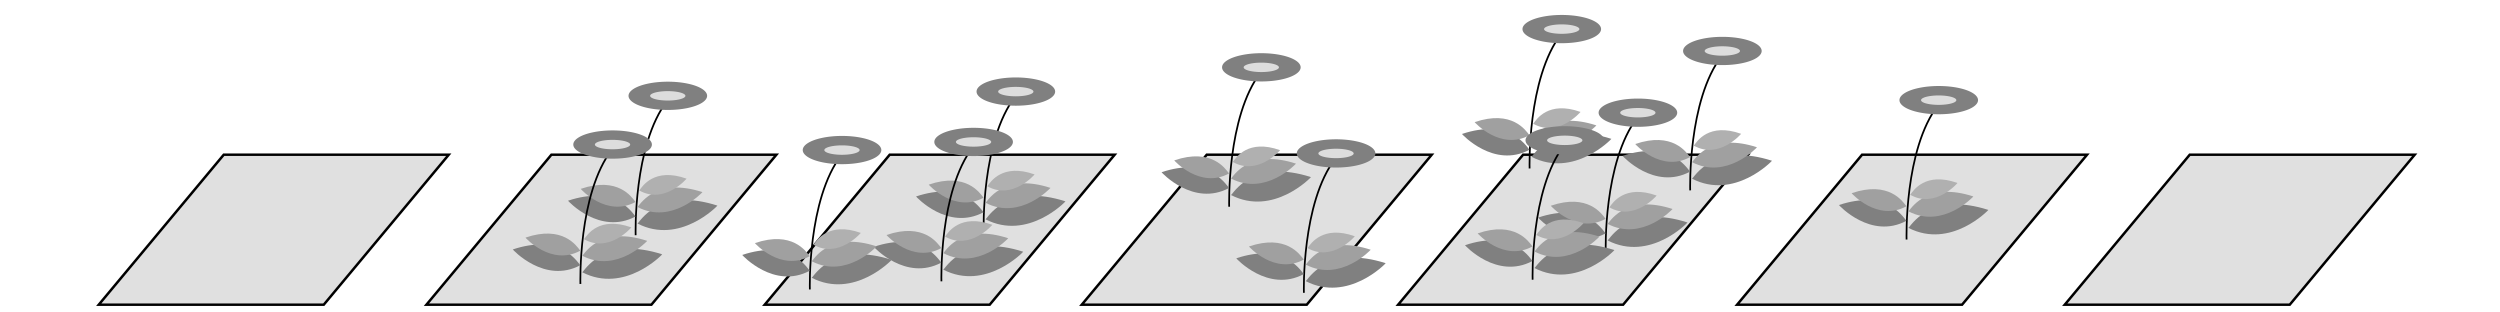 <?xml version="1.0" encoding="UTF-8" standalone="no"?>
<!-- Created with Inkscape (http://www.inkscape.org/) -->
<svg
   xmlns:dc="http://purl.org/dc/elements/1.1/"
   xmlns:cc="http://creativecommons.org/ns#"
   xmlns:rdf="http://www.w3.org/1999/02/22-rdf-syntax-ns#"
   xmlns:svg="http://www.w3.org/2000/svg"
   xmlns="http://www.w3.org/2000/svg"
   xmlns:sodipodi="http://sodipodi.sourceforge.net/DTD/sodipodi-0.dtd"
   xmlns:inkscape="http://www.inkscape.org/namespaces/inkscape"
   width="2000"
   height="250"
   id="svg2"
   sodipodi:version="0.32"
   inkscape:version="0.46"
   version="1.0"
   sodipodi:docbase="/home/kubo/iwanami/fig/chap02"
   sodipodi:docname="flowerline.svg"
   inkscape:output_extension="org.inkscape.output.svg.inkscape">
  <defs
     id="defs4">
    <inkscape:perspective
       sodipodi:type="inkscape:persp3d"
       inkscape:vp_x="0 : 372.04724 : 1"
       inkscape:vp_y="0 : 1000 : 0"
       inkscape:vp_z="1052.3622 : 372.04724 : 1"
       inkscape:persp3d-origin="526.18109 : 248.03149 : 1"
       id="perspective134" />
  </defs>
  <sodipodi:namedview
     id="base"
     pagecolor="#ffffff"
     bordercolor="#666666"
     borderopacity="1.0"
     gridtolerance="10000"
     guidetolerance="10"
     objecttolerance="10"
     inkscape:pageopacity="0.0"
     inkscape:pageshadow="2"
     inkscape:zoom="0.4365"
     inkscape:cx="1000"
     inkscape:cy="125"
     inkscape:document-units="px"
     inkscape:current-layer="layer1"
     width="1052.362px"
     height="744.094px"
     inkscape:window-width="958"
     inkscape:window-height="712"
     inkscape:window-x="0"
     inkscape:window-y="0"
     showgrid="false" />
  <g
     inkscape:label="Layer 1"
     inkscape:groupmode="layer"
     id="layer1"
     transform="translate(143.663,-188.907)">
    <path
       id="use5511"
       d="M 35.337,312.662 L -64.663,432.662 L 115.337,432.662 L 215.337,312.662 L 35.337,312.662 z"
       style="fill:#e0e0e0;fill-opacity:1;fill-rule:evenodd;stroke:#000000;stroke-width:2;stroke-linecap:butt;stroke-linejoin:miter;stroke-miterlimit:4;stroke-dasharray:none;stroke-opacity:1" />
    <path
       id="use5479"
       d="M 1608.129,312.662 L 1508.129,432.662 L 1688.129,432.662 L 1788.129,312.662 L 1608.129,312.662 z"
       style="fill:#e0e0e0;fill-opacity:1;fill-rule:evenodd;stroke:#000000;stroke-width:2;stroke-linecap:butt;stroke-linejoin:miter;stroke-miterlimit:4;stroke-dasharray:none;stroke-opacity:1" />
    <g
       id="g2507"
       transform="translate(75.037,224.649)">
      <path
         style="fill:#e0e0e0;fill-opacity:1;fill-rule:evenodd;stroke:#000000;stroke-width:2;stroke-linecap:butt;stroke-linejoin:miter;stroke-miterlimit:4;stroke-dasharray:none;stroke-opacity:1"
         d="M 493.053,88.014 L 393.053,208.014 L 573.053,208.014 L 673.053,88.014 L 493.053,88.014 z"
         id="use5485" />
      <g
         id="use5493"
         transform="matrix(0.697,0,0,0.785,454.214,-78.869)">
        <path
           id="path2020"
           d="M 200.046,153.005 C 160.511,198.497 163.578,290.331 163.578,290.331"
           style="fill:none;fill-rule:evenodd;stroke:#000000;stroke-width:2;stroke-linecap:butt;stroke-linejoin:miter;stroke-miterlimit:4;stroke-dasharray:none;stroke-opacity:1" />
        <g
           transform="matrix(0.785,0,0,0.658,-7.78,40.266)"
           id="g2022">
          <path
             sodipodi:type="arc"
             style="opacity:1;fill:#808080;fill-opacity:1;fill-rule:evenodd;stroke:none;stroke-width:1.9;stroke-linecap:round;stroke-linejoin:round;stroke-miterlimit:4;stroke-dasharray:none;stroke-dashoffset:0;stroke-opacity:1"
             id="path2024"
             sodipodi:cx="265.35724"
             sodipodi:cy="164.13849"
             sodipodi:rx="57.448471"
             sodipodi:ry="21.885132"
             d="M 322.806,164.138 A 57.448,21.885 0 1 1 207.909,164.138 A 57.448,21.885 0 1 1 322.806,164.138 z" />
          <path
             d="M 322.806,164.138 A 57.448,21.885 0 1 1 207.909,164.138 A 57.448,21.885 0 1 1 322.806,164.138 z"
             sodipodi:ry="21.885132"
             sodipodi:rx="57.448471"
             sodipodi:cy="164.13849"
             sodipodi:cx="265.35724"
             id="path2026"
             style="opacity:1;fill:#dddddd;fill-opacity:1;fill-rule:evenodd;stroke:none;stroke-width:1.9;stroke-linecap:round;stroke-linejoin:round;stroke-miterlimit:4;stroke-dasharray:none;stroke-dashoffset:0;stroke-opacity:1"
             sodipodi:type="arc"
             transform="matrix(0.449,0,0,0.333,146.131,109.511)" />
        </g>
        <path
           sodipodi:nodetypes="ccss"
           id="path2028"
           d="M 257.464,260.148 C 194.981,242.286 171.754,272.052 166.362,277.832 C 166.362,277.832 165.562,278.358 165.78,278.458 C 214.267,300.572 257.698,260.215 257.464,260.148 z"
           style="fill:#808080;fill-opacity:1;fill-rule:evenodd;stroke:none;stroke-width:1px;stroke-linecap:butt;stroke-linejoin:miter;stroke-opacity:1" />
        <path
           style="fill:#a0a0a0;fill-opacity:1;fill-rule:evenodd;stroke:none;stroke-width:1px;stroke-linecap:butt;stroke-linejoin:miter;stroke-opacity:1"
           d="M 240.242,246.423 C 189.491,231.623 170.625,256.286 166.245,261.075 C 166.245,261.075 165.596,261.511 165.773,261.593 C 205.156,279.916 240.432,246.478 240.242,246.423 z"
           id="path2030"
           sodipodi:nodetypes="ccss" />
        <path
           sodipodi:nodetypes="ccss"
           id="path2032"
           d="M 222.025,232.697 C 185.046,220.961 171.3,240.52 168.109,244.317 C 168.109,244.317 167.636,244.663 167.765,244.729 C 196.46,259.259 222.163,232.741 222.025,232.697 z"
           style="fill:#b0b0b0;fill-opacity:1;fill-rule:evenodd;stroke:none;stroke-width:1px;stroke-linecap:butt;stroke-linejoin:miter;stroke-opacity:1" />
        <path
           style="fill:#808080;fill-opacity:1;fill-rule:evenodd;stroke:none;stroke-width:1px;stroke-linecap:butt;stroke-linejoin:miter;stroke-opacity:1"
           d="M 85.97,255.164 C 138.762,239.463 158.387,265.628 162.942,270.709 C 162.942,270.709 163.618,271.172 163.433,271.259 C 122.467,290.698 85.773,255.223 85.97,255.164 z"
           id="path2034"
           sodipodi:nodetypes="ccss" />
        <path
           sodipodi:nodetypes="ccss"
           id="path2036"
           d="M 100.521,243.099 C 143.4,230.09 159.34,251.769 163.04,255.979 C 163.04,255.979 163.589,256.362 163.439,256.434 C 130.165,272.54 100.361,243.148 100.521,243.099 z"
           style="fill:#a0a0a0;fill-opacity:1;fill-rule:evenodd;stroke:none;stroke-width:1px;stroke-linecap:butt;stroke-linejoin:miter;stroke-opacity:1" />
      </g>
      <g
         id="use5491"
         transform="matrix(0.697,0,0,0.785,420.425,-38.584)">
        <path
           id="path2040"
           d="M 200.046,153.005 C 160.511,198.497 163.578,290.331 163.578,290.331"
           style="fill:none;fill-rule:evenodd;stroke:#000000;stroke-width:2;stroke-linecap:butt;stroke-linejoin:miter;stroke-miterlimit:4;stroke-dasharray:none;stroke-opacity:1" />
        <g
           transform="matrix(0.785,0,0,0.658,-7.78,40.266)"
           id="g2042">
          <path
             sodipodi:type="arc"
             style="opacity:1;fill:#808080;fill-opacity:1;fill-rule:evenodd;stroke:none;stroke-width:1.9;stroke-linecap:round;stroke-linejoin:round;stroke-miterlimit:4;stroke-dasharray:none;stroke-dashoffset:0;stroke-opacity:1"
             id="path2044"
             sodipodi:cx="265.35724"
             sodipodi:cy="164.13849"
             sodipodi:rx="57.448471"
             sodipodi:ry="21.885132"
             d="M 322.806,164.138 A 57.448,21.885 0 1 1 207.909,164.138 A 57.448,21.885 0 1 1 322.806,164.138 z" />
          <path
             d="M 322.806,164.138 A 57.448,21.885 0 1 1 207.909,164.138 A 57.448,21.885 0 1 1 322.806,164.138 z"
             sodipodi:ry="21.885132"
             sodipodi:rx="57.448471"
             sodipodi:cy="164.13849"
             sodipodi:cx="265.35724"
             id="path2046"
             style="opacity:1;fill:#dddddd;fill-opacity:1;fill-rule:evenodd;stroke:none;stroke-width:1.9;stroke-linecap:round;stroke-linejoin:round;stroke-miterlimit:4;stroke-dasharray:none;stroke-dashoffset:0;stroke-opacity:1"
             sodipodi:type="arc"
             transform="matrix(0.449,0,0,0.333,146.131,109.511)" />
        </g>
        <path
           sodipodi:nodetypes="ccss"
           id="path2048"
           d="M 257.464,260.148 C 194.981,242.286 171.754,272.052 166.362,277.832 C 166.362,277.832 165.562,278.358 165.78,278.458 C 214.267,300.572 257.698,260.215 257.464,260.148 z"
           style="fill:#808080;fill-opacity:1;fill-rule:evenodd;stroke:none;stroke-width:1px;stroke-linecap:butt;stroke-linejoin:miter;stroke-opacity:1" />
        <path
           style="fill:#a0a0a0;fill-opacity:1;fill-rule:evenodd;stroke:none;stroke-width:1px;stroke-linecap:butt;stroke-linejoin:miter;stroke-opacity:1"
           d="M 240.242,246.423 C 189.491,231.623 170.625,256.286 166.245,261.075 C 166.245,261.075 165.596,261.511 165.773,261.593 C 205.156,279.916 240.432,246.478 240.242,246.423 z"
           id="path2050"
           sodipodi:nodetypes="ccss" />
        <path
           sodipodi:nodetypes="ccss"
           id="path2052"
           d="M 222.025,232.697 C 185.046,220.961 171.3,240.52 168.109,244.317 C 168.109,244.317 167.636,244.663 167.765,244.729 C 196.46,259.259 222.163,232.741 222.025,232.697 z"
           style="fill:#b0b0b0;fill-opacity:1;fill-rule:evenodd;stroke:none;stroke-width:1px;stroke-linecap:butt;stroke-linejoin:miter;stroke-opacity:1" />
        <path
           style="fill:#808080;fill-opacity:1;fill-rule:evenodd;stroke:none;stroke-width:1px;stroke-linecap:butt;stroke-linejoin:miter;stroke-opacity:1"
           d="M 85.97,255.164 C 138.762,239.463 158.387,265.628 162.942,270.709 C 162.942,270.709 163.618,271.172 163.433,271.259 C 122.467,290.698 85.773,255.223 85.97,255.164 z"
           id="path2054"
           sodipodi:nodetypes="ccss" />
        <path
           sodipodi:nodetypes="ccss"
           id="path2056"
           d="M 100.521,243.099 C 143.4,230.09 159.34,251.769 163.04,255.979 C 163.04,255.979 163.589,256.362 163.439,256.434 C 130.165,272.54 100.361,243.148 100.521,243.099 z"
           style="fill:#a0a0a0;fill-opacity:1;fill-rule:evenodd;stroke:none;stroke-width:1px;stroke-linecap:butt;stroke-linejoin:miter;stroke-opacity:1" />
      </g>
      <g
         id="use5489"
         transform="matrix(0.697,0,0,0.785,315.163,-32.086)">
        <path
           id="path2060"
           d="M 200.046,153.005 C 160.511,198.497 163.578,290.331 163.578,290.331"
           style="fill:none;fill-rule:evenodd;stroke:#000000;stroke-width:2;stroke-linecap:butt;stroke-linejoin:miter;stroke-miterlimit:4;stroke-dasharray:none;stroke-opacity:1" />
        <g
           transform="matrix(0.785,0,0,0.658,-7.78,40.266)"
           id="g2062">
          <path
             sodipodi:type="arc"
             style="opacity:1;fill:#808080;fill-opacity:1;fill-rule:evenodd;stroke:none;stroke-width:1.9;stroke-linecap:round;stroke-linejoin:round;stroke-miterlimit:4;stroke-dasharray:none;stroke-dashoffset:0;stroke-opacity:1"
             id="path2064"
             sodipodi:cx="265.35724"
             sodipodi:cy="164.13849"
             sodipodi:rx="57.448471"
             sodipodi:ry="21.885132"
             d="M 322.806,164.138 A 57.448,21.885 0 1 1 207.909,164.138 A 57.448,21.885 0 1 1 322.806,164.138 z" />
          <path
             d="M 322.806,164.138 A 57.448,21.885 0 1 1 207.909,164.138 A 57.448,21.885 0 1 1 322.806,164.138 z"
             sodipodi:ry="21.885132"
             sodipodi:rx="57.448471"
             sodipodi:cy="164.13849"
             sodipodi:cx="265.35724"
             id="path2066"
             style="opacity:1;fill:#dddddd;fill-opacity:1;fill-rule:evenodd;stroke:none;stroke-width:1.9;stroke-linecap:round;stroke-linejoin:round;stroke-miterlimit:4;stroke-dasharray:none;stroke-dashoffset:0;stroke-opacity:1"
             sodipodi:type="arc"
             transform="matrix(0.449,0,0,0.333,146.131,109.511)" />
        </g>
        <path
           sodipodi:nodetypes="ccss"
           id="path2068"
           d="M 257.464,260.148 C 194.981,242.286 171.754,272.052 166.362,277.832 C 166.362,277.832 165.562,278.358 165.78,278.458 C 214.267,300.572 257.698,260.215 257.464,260.148 z"
           style="fill:#808080;fill-opacity:1;fill-rule:evenodd;stroke:none;stroke-width:1px;stroke-linecap:butt;stroke-linejoin:miter;stroke-opacity:1" />
        <path
           style="fill:#a0a0a0;fill-opacity:1;fill-rule:evenodd;stroke:none;stroke-width:1px;stroke-linecap:butt;stroke-linejoin:miter;stroke-opacity:1"
           d="M 240.242,246.423 C 189.491,231.623 170.625,256.286 166.245,261.075 C 166.245,261.075 165.596,261.511 165.773,261.593 C 205.156,279.916 240.432,246.478 240.242,246.423 z"
           id="path2070"
           sodipodi:nodetypes="ccss" />
        <path
           sodipodi:nodetypes="ccss"
           id="path2072"
           d="M 222.025,232.697 C 185.046,220.961 171.3,240.52 168.109,244.317 C 168.109,244.317 167.636,244.663 167.765,244.729 C 196.46,259.259 222.163,232.741 222.025,232.697 z"
           style="fill:#b0b0b0;fill-opacity:1;fill-rule:evenodd;stroke:none;stroke-width:1px;stroke-linecap:butt;stroke-linejoin:miter;stroke-opacity:1" />
        <path
           style="fill:#808080;fill-opacity:1;fill-rule:evenodd;stroke:none;stroke-width:1px;stroke-linecap:butt;stroke-linejoin:miter;stroke-opacity:1"
           d="M 85.97,255.164 C 138.762,239.463 158.387,265.628 162.942,270.709 C 162.942,270.709 163.618,271.172 163.433,271.259 C 122.467,290.698 85.773,255.223 85.97,255.164 z"
           id="path2074"
           sodipodi:nodetypes="ccss" />
        <path
           sodipodi:nodetypes="ccss"
           id="path2076"
           d="M 100.521,243.099 C 143.4,230.09 159.34,251.769 163.04,255.979 C 163.04,255.979 163.589,256.362 163.439,256.434 C 130.165,272.54 100.361,243.148 100.521,243.099 z"
           style="fill:#a0a0a0;fill-opacity:1;fill-rule:evenodd;stroke:none;stroke-width:1px;stroke-linecap:butt;stroke-linejoin:miter;stroke-opacity:1" />
      </g>
    </g>
    <g
       id="g2606"
       transform="translate(944.997,-230.432)">
      <path
         style="fill:#e0e0e0;fill-opacity:1;fill-rule:evenodd;stroke:#000000;stroke-width:2;stroke-linecap:butt;stroke-linejoin:miter;stroke-miterlimit:4;stroke-dasharray:none;stroke-opacity:1"
         d="M 401,543.094 L 301,663.094 L 481,663.094 L 581,543.094 L 401,543.094 z"
         id="use5477" />
      <g
         id="use5495"
         transform="matrix(0.697,0,0,0.785,322.575,383.059)">
        <path
           id="path2080"
           d="M 200.046,153.005 C 160.511,198.497 163.578,290.331 163.578,290.331"
           style="fill:none;fill-rule:evenodd;stroke:#000000;stroke-width:2;stroke-linecap:butt;stroke-linejoin:miter;stroke-miterlimit:4;stroke-dasharray:none;stroke-opacity:1" />
        <g
           transform="matrix(0.785,0,0,0.658,-7.78,40.266)"
           id="g2082">
          <path
             sodipodi:type="arc"
             style="opacity:1;fill:#808080;fill-opacity:1;fill-rule:evenodd;stroke:none;stroke-width:1.9;stroke-linecap:round;stroke-linejoin:round;stroke-miterlimit:4;stroke-dasharray:none;stroke-dashoffset:0;stroke-opacity:1"
             id="path2084"
             sodipodi:cx="265.35724"
             sodipodi:cy="164.13849"
             sodipodi:rx="57.448471"
             sodipodi:ry="21.885132"
             d="M 322.806,164.138 A 57.448,21.885 0 1 1 207.909,164.138 A 57.448,21.885 0 1 1 322.806,164.138 z" />
          <path
             d="M 322.806,164.138 A 57.448,21.885 0 1 1 207.909,164.138 A 57.448,21.885 0 1 1 322.806,164.138 z"
             sodipodi:ry="21.885132"
             sodipodi:rx="57.448471"
             sodipodi:cy="164.13849"
             sodipodi:cx="265.35724"
             id="path2086"
             style="opacity:1;fill:#dddddd;fill-opacity:1;fill-rule:evenodd;stroke:none;stroke-width:1.9;stroke-linecap:round;stroke-linejoin:round;stroke-miterlimit:4;stroke-dasharray:none;stroke-dashoffset:0;stroke-opacity:1"
             sodipodi:type="arc"
             transform="matrix(0.449,0,0,0.333,146.131,109.511)" />
        </g>
        <path
           sodipodi:nodetypes="ccss"
           id="path2088"
           d="M 257.464,260.148 C 194.981,242.286 171.754,272.052 166.362,277.832 C 166.362,277.832 165.562,278.358 165.78,278.458 C 214.267,300.572 257.698,260.215 257.464,260.148 z"
           style="fill:#808080;fill-opacity:1;fill-rule:evenodd;stroke:none;stroke-width:1px;stroke-linecap:butt;stroke-linejoin:miter;stroke-opacity:1" />
        <path
           style="fill:#a0a0a0;fill-opacity:1;fill-rule:evenodd;stroke:none;stroke-width:1px;stroke-linecap:butt;stroke-linejoin:miter;stroke-opacity:1"
           d="M 240.242,246.423 C 189.491,231.623 170.625,256.286 166.245,261.075 C 166.245,261.075 165.596,261.511 165.773,261.593 C 205.156,279.916 240.432,246.478 240.242,246.423 z"
           id="path2090"
           sodipodi:nodetypes="ccss" />
        <path
           sodipodi:nodetypes="ccss"
           id="path2092"
           d="M 222.025,232.697 C 185.046,220.961 171.3,240.52 168.109,244.317 C 168.109,244.317 167.636,244.663 167.765,244.729 C 196.46,259.259 222.163,232.741 222.025,232.697 z"
           style="fill:#b0b0b0;fill-opacity:1;fill-rule:evenodd;stroke:none;stroke-width:1px;stroke-linecap:butt;stroke-linejoin:miter;stroke-opacity:1" />
        <path
           style="fill:#808080;fill-opacity:1;fill-rule:evenodd;stroke:none;stroke-width:1px;stroke-linecap:butt;stroke-linejoin:miter;stroke-opacity:1"
           d="M 85.97,255.164 C 138.762,239.463 158.387,265.628 162.942,270.709 C 162.942,270.709 163.618,271.172 163.433,271.259 C 122.467,290.698 85.773,255.223 85.97,255.164 z"
           id="path2094"
           sodipodi:nodetypes="ccss" />
        <path
           sodipodi:nodetypes="ccss"
           id="path2096"
           d="M 100.521,243.099 C 143.4,230.09 159.34,251.769 163.04,255.979 C 163.04,255.979 163.589,256.362 163.439,256.434 C 130.165,272.54 100.361,243.148 100.521,243.099 z"
           style="fill:#a0a0a0;fill-opacity:1;fill-rule:evenodd;stroke:none;stroke-width:1px;stroke-linecap:butt;stroke-linejoin:miter;stroke-opacity:1" />
      </g>
    </g>
    <g
       id="g2563"
       transform="translate(228.69,-146.312)">
      <path
         style="fill:#e0e0e0;fill-opacity:1;fill-rule:evenodd;stroke:#000000;stroke-width:2;stroke-linecap:butt;stroke-linejoin:miter;stroke-miterlimit:4;stroke-dasharray:none;stroke-opacity:1"
         d="M 846.143,458.975 L 746.143,578.975 L 926.143,578.975 L 1026.143,458.975 L 846.143,458.975 z"
         id="use5497" />
      <g
         id="use5505"
         transform="matrix(0.697,0,0,0.785,737.303,242.092)">
        <path
           id="path1980"
           d="M 200.046,153.005 C 160.511,198.497 163.578,290.331 163.578,290.331"
           style="fill:none;fill-rule:evenodd;stroke:#000000;stroke-width:2;stroke-linecap:butt;stroke-linejoin:miter;stroke-miterlimit:4;stroke-dasharray:none;stroke-opacity:1" />
        <g
           transform="matrix(0.785,0,0,0.658,-7.78,40.266)"
           id="g1982">
          <path
             sodipodi:type="arc"
             style="opacity:1;fill:#808080;fill-opacity:1;fill-rule:evenodd;stroke:none;stroke-width:1.9;stroke-linecap:round;stroke-linejoin:round;stroke-miterlimit:4;stroke-dasharray:none;stroke-dashoffset:0;stroke-opacity:1"
             id="path1984"
             sodipodi:cx="265.35724"
             sodipodi:cy="164.13849"
             sodipodi:rx="57.448471"
             sodipodi:ry="21.885132"
             d="M 322.806,164.138 A 57.448,21.885 0 1 1 207.909,164.138 A 57.448,21.885 0 1 1 322.806,164.138 z" />
          <path
             d="M 322.806,164.138 A 57.448,21.885 0 1 1 207.909,164.138 A 57.448,21.885 0 1 1 322.806,164.138 z"
             sodipodi:ry="21.885132"
             sodipodi:rx="57.448471"
             sodipodi:cy="164.13849"
             sodipodi:cx="265.35724"
             id="path1986"
             style="opacity:1;fill:#dddddd;fill-opacity:1;fill-rule:evenodd;stroke:none;stroke-width:1.9;stroke-linecap:round;stroke-linejoin:round;stroke-miterlimit:4;stroke-dasharray:none;stroke-dashoffset:0;stroke-opacity:1"
             sodipodi:type="arc"
             transform="matrix(0.449,0,0,0.333,146.131,109.511)" />
        </g>
        <path
           sodipodi:nodetypes="ccss"
           id="path1988"
           d="M 257.464,260.148 C 194.981,242.286 171.754,272.052 166.362,277.832 C 166.362,277.832 165.562,278.358 165.78,278.458 C 214.267,300.572 257.698,260.215 257.464,260.148 z"
           style="fill:#808080;fill-opacity:1;fill-rule:evenodd;stroke:none;stroke-width:1px;stroke-linecap:butt;stroke-linejoin:miter;stroke-opacity:1" />
        <path
           style="fill:#a0a0a0;fill-opacity:1;fill-rule:evenodd;stroke:none;stroke-width:1px;stroke-linecap:butt;stroke-linejoin:miter;stroke-opacity:1"
           d="M 240.242,246.423 C 189.491,231.623 170.625,256.286 166.245,261.075 C 166.245,261.075 165.596,261.511 165.773,261.593 C 205.156,279.916 240.432,246.478 240.242,246.423 z"
           id="path1990"
           sodipodi:nodetypes="ccss" />
        <path
           sodipodi:nodetypes="ccss"
           id="path1992"
           d="M 222.025,232.697 C 185.046,220.961 171.3,240.52 168.109,244.317 C 168.109,244.317 167.636,244.663 167.765,244.729 C 196.46,259.259 222.163,232.741 222.025,232.697 z"
           style="fill:#b0b0b0;fill-opacity:1;fill-rule:evenodd;stroke:none;stroke-width:1px;stroke-linecap:butt;stroke-linejoin:miter;stroke-opacity:1" />
        <path
           style="fill:#808080;fill-opacity:1;fill-rule:evenodd;stroke:none;stroke-width:1px;stroke-linecap:butt;stroke-linejoin:miter;stroke-opacity:1"
           d="M 85.97,255.164 C 138.762,239.463 158.387,265.628 162.942,270.709 C 162.942,270.709 163.618,271.172 163.433,271.259 C 122.467,290.698 85.773,255.223 85.97,255.164 z"
           id="path1994"
           sodipodi:nodetypes="ccss" />
        <path
           sodipodi:nodetypes="ccss"
           id="path1996"
           d="M 100.521,243.099 C 143.4,230.09 159.34,251.769 163.04,255.979 C 163.04,255.979 163.589,256.362 163.439,256.434 C 130.165,272.54 100.361,243.148 100.521,243.099 z"
           style="fill:#a0a0a0;fill-opacity:1;fill-rule:evenodd;stroke:none;stroke-width:1px;stroke-linecap:butt;stroke-linejoin:miter;stroke-opacity:1" />
      </g>
      <g
         id="use5499"
         transform="matrix(0.697,0,0,0.785,865.782,259.603)">
        <path
           id="path2100"
           d="M 200.046,153.005 C 160.511,198.497 163.578,290.331 163.578,290.331"
           style="fill:none;fill-rule:evenodd;stroke:#000000;stroke-width:2;stroke-linecap:butt;stroke-linejoin:miter;stroke-miterlimit:4;stroke-dasharray:none;stroke-opacity:1" />
        <g
           transform="matrix(0.785,0,0,0.658,-7.78,40.266)"
           id="g2102">
          <path
             sodipodi:type="arc"
             style="opacity:1;fill:#808080;fill-opacity:1;fill-rule:evenodd;stroke:none;stroke-width:1.9;stroke-linecap:round;stroke-linejoin:round;stroke-miterlimit:4;stroke-dasharray:none;stroke-dashoffset:0;stroke-opacity:1"
             id="path2104"
             sodipodi:cx="265.35724"
             sodipodi:cy="164.13849"
             sodipodi:rx="57.448471"
             sodipodi:ry="21.885132"
             d="M 322.806,164.138 A 57.448,21.885 0 1 1 207.909,164.138 A 57.448,21.885 0 1 1 322.806,164.138 z" />
          <path
             d="M 322.806,164.138 A 57.448,21.885 0 1 1 207.909,164.138 A 57.448,21.885 0 1 1 322.806,164.138 z"
             sodipodi:ry="21.885132"
             sodipodi:rx="57.448471"
             sodipodi:cy="164.13849"
             sodipodi:cx="265.35724"
             id="path2106"
             style="opacity:1;fill:#dddddd;fill-opacity:1;fill-rule:evenodd;stroke:none;stroke-width:1.9;stroke-linecap:round;stroke-linejoin:round;stroke-miterlimit:4;stroke-dasharray:none;stroke-dashoffset:0;stroke-opacity:1"
             sodipodi:type="arc"
             transform="matrix(0.449,0,0,0.333,146.131,109.511)" />
        </g>
        <path
           sodipodi:nodetypes="ccss"
           id="path2108"
           d="M 257.464,260.148 C 194.981,242.286 171.754,272.052 166.362,277.832 C 166.362,277.832 165.562,278.358 165.78,278.458 C 214.267,300.572 257.698,260.215 257.464,260.148 z"
           style="fill:#808080;fill-opacity:1;fill-rule:evenodd;stroke:none;stroke-width:1px;stroke-linecap:butt;stroke-linejoin:miter;stroke-opacity:1" />
        <path
           style="fill:#a0a0a0;fill-opacity:1;fill-rule:evenodd;stroke:none;stroke-width:1px;stroke-linecap:butt;stroke-linejoin:miter;stroke-opacity:1"
           d="M 240.242,246.423 C 189.491,231.623 170.625,256.286 166.245,261.075 C 166.245,261.075 165.596,261.511 165.773,261.593 C 205.156,279.916 240.432,246.478 240.242,246.423 z"
           id="path2110"
           sodipodi:nodetypes="ccss" />
        <path
           sodipodi:nodetypes="ccss"
           id="path2112"
           d="M 222.025,232.697 C 185.046,220.961 171.3,240.52 168.109,244.317 C 168.109,244.317 167.636,244.663 167.765,244.729 C 196.46,259.259 222.163,232.741 222.025,232.697 z"
           style="fill:#b0b0b0;fill-opacity:1;fill-rule:evenodd;stroke:none;stroke-width:1px;stroke-linecap:butt;stroke-linejoin:miter;stroke-opacity:1" />
        <path
           style="fill:#808080;fill-opacity:1;fill-rule:evenodd;stroke:none;stroke-width:1px;stroke-linecap:butt;stroke-linejoin:miter;stroke-opacity:1"
           d="M 85.97,255.164 C 138.762,239.463 158.387,265.628 162.942,270.709 C 162.942,270.709 163.618,271.172 163.433,271.259 C 122.467,290.698 85.773,255.223 85.97,255.164 z"
           id="path2114"
           sodipodi:nodetypes="ccss" />
        <path
           sodipodi:nodetypes="ccss"
           id="path2116"
           d="M 100.521,243.099 C 143.4,230.09 159.34,251.769 163.04,255.979 C 163.04,255.979 163.589,256.362 163.439,256.434 C 130.165,272.54 100.361,243.148 100.521,243.099 z"
           style="fill:#a0a0a0;fill-opacity:1;fill-rule:evenodd;stroke:none;stroke-width:1px;stroke-linecap:butt;stroke-linejoin:miter;stroke-opacity:1" />
      </g>
      <g
         id="use5501"
         transform="matrix(0.697,0,0,0.785,798.206,308.986)">
        <path
           id="path2120"
           d="M 200.046,153.005 C 160.511,198.497 163.578,290.331 163.578,290.331"
           style="fill:none;fill-rule:evenodd;stroke:#000000;stroke-width:2;stroke-linecap:butt;stroke-linejoin:miter;stroke-miterlimit:4;stroke-dasharray:none;stroke-opacity:1" />
        <g
           transform="matrix(0.785,0,0,0.658,-7.78,40.266)"
           id="g2122">
          <path
             sodipodi:type="arc"
             style="opacity:1;fill:#808080;fill-opacity:1;fill-rule:evenodd;stroke:none;stroke-width:1.9;stroke-linecap:round;stroke-linejoin:round;stroke-miterlimit:4;stroke-dasharray:none;stroke-dashoffset:0;stroke-opacity:1"
             id="path2124"
             sodipodi:cx="265.35724"
             sodipodi:cy="164.13849"
             sodipodi:rx="57.448471"
             sodipodi:ry="21.885132"
             d="M 322.806,164.138 A 57.448,21.885 0 1 1 207.909,164.138 A 57.448,21.885 0 1 1 322.806,164.138 z" />
          <path
             d="M 322.806,164.138 A 57.448,21.885 0 1 1 207.909,164.138 A 57.448,21.885 0 1 1 322.806,164.138 z"
             sodipodi:ry="21.885132"
             sodipodi:rx="57.448471"
             sodipodi:cy="164.13849"
             sodipodi:cx="265.35724"
             id="path2126"
             style="opacity:1;fill:#dddddd;fill-opacity:1;fill-rule:evenodd;stroke:none;stroke-width:1.9;stroke-linecap:round;stroke-linejoin:round;stroke-miterlimit:4;stroke-dasharray:none;stroke-dashoffset:0;stroke-opacity:1"
             sodipodi:type="arc"
             transform="matrix(0.449,0,0,0.333,146.131,109.511)" />
        </g>
        <path
           sodipodi:nodetypes="ccss"
           id="path2128"
           d="M 257.464,260.148 C 194.981,242.286 171.754,272.052 166.362,277.832 C 166.362,277.832 165.562,278.358 165.78,278.458 C 214.267,300.572 257.698,260.215 257.464,260.148 z"
           style="fill:#808080;fill-opacity:1;fill-rule:evenodd;stroke:none;stroke-width:1px;stroke-linecap:butt;stroke-linejoin:miter;stroke-opacity:1" />
        <path
           style="fill:#a0a0a0;fill-opacity:1;fill-rule:evenodd;stroke:none;stroke-width:1px;stroke-linecap:butt;stroke-linejoin:miter;stroke-opacity:1"
           d="M 240.242,246.423 C 189.491,231.623 170.625,256.286 166.245,261.075 C 166.245,261.075 165.596,261.511 165.773,261.593 C 205.156,279.916 240.432,246.478 240.242,246.423 z"
           id="path2130"
           sodipodi:nodetypes="ccss" />
        <path
           sodipodi:nodetypes="ccss"
           id="path2132"
           d="M 222.025,232.697 C 185.046,220.961 171.3,240.52 168.109,244.317 C 168.109,244.317 167.636,244.663 167.765,244.729 C 196.46,259.259 222.163,232.741 222.025,232.697 z"
           style="fill:#b0b0b0;fill-opacity:1;fill-rule:evenodd;stroke:none;stroke-width:1px;stroke-linecap:butt;stroke-linejoin:miter;stroke-opacity:1" />
        <path
           style="fill:#808080;fill-opacity:1;fill-rule:evenodd;stroke:none;stroke-width:1px;stroke-linecap:butt;stroke-linejoin:miter;stroke-opacity:1"
           d="M 85.97,255.164 C 138.762,239.463 158.387,265.628 162.942,270.709 C 162.942,270.709 163.618,271.172 163.433,271.259 C 122.467,290.698 85.773,255.223 85.97,255.164 z"
           id="path2134"
           sodipodi:nodetypes="ccss" />
        <path
           sodipodi:nodetypes="ccss"
           id="path2136"
           d="M 100.521,243.099 C 143.4,230.09 159.34,251.769 163.04,255.979 C 163.04,255.979 163.589,256.362 163.439,256.434 C 130.165,272.54 100.361,243.148 100.521,243.099 z"
           style="fill:#a0a0a0;fill-opacity:1;fill-rule:evenodd;stroke:none;stroke-width:1px;stroke-linecap:butt;stroke-linejoin:miter;stroke-opacity:1" />
      </g>
      <g
         id="use5503"
         transform="matrix(0.697,0,0,0.785,739.727,331.078)">
        <path
           id="path2140"
           d="M 200.046,153.005 C 160.511,198.497 163.578,290.331 163.578,290.331"
           style="fill:none;fill-rule:evenodd;stroke:#000000;stroke-width:2;stroke-linecap:butt;stroke-linejoin:miter;stroke-miterlimit:4;stroke-dasharray:none;stroke-opacity:1" />
        <g
           transform="matrix(0.785,0,0,0.658,-7.78,40.266)"
           id="g2142">
          <path
             sodipodi:type="arc"
             style="opacity:1;fill:#808080;fill-opacity:1;fill-rule:evenodd;stroke:none;stroke-width:1.9;stroke-linecap:round;stroke-linejoin:round;stroke-miterlimit:4;stroke-dasharray:none;stroke-dashoffset:0;stroke-opacity:1"
             id="path2144"
             sodipodi:cx="265.35724"
             sodipodi:cy="164.13849"
             sodipodi:rx="57.448471"
             sodipodi:ry="21.885132"
             d="M 322.806,164.138 A 57.448,21.885 0 1 1 207.909,164.138 A 57.448,21.885 0 1 1 322.806,164.138 z" />
          <path
             d="M 322.806,164.138 A 57.448,21.885 0 1 1 207.909,164.138 A 57.448,21.885 0 1 1 322.806,164.138 z"
             sodipodi:ry="21.885132"
             sodipodi:rx="57.448471"
             sodipodi:cy="164.13849"
             sodipodi:cx="265.35724"
             id="path2146"
             style="opacity:1;fill:#dddddd;fill-opacity:1;fill-rule:evenodd;stroke:none;stroke-width:1.9;stroke-linecap:round;stroke-linejoin:round;stroke-miterlimit:4;stroke-dasharray:none;stroke-dashoffset:0;stroke-opacity:1"
             sodipodi:type="arc"
             transform="matrix(0.449,0,0,0.333,146.131,109.511)" />
        </g>
        <path
           sodipodi:nodetypes="ccss"
           id="path2148"
           d="M 257.464,260.148 C 194.981,242.286 171.754,272.052 166.362,277.832 C 166.362,277.832 165.562,278.358 165.78,278.458 C 214.267,300.572 257.698,260.215 257.464,260.148 z"
           style="fill:#808080;fill-opacity:1;fill-rule:evenodd;stroke:none;stroke-width:1px;stroke-linecap:butt;stroke-linejoin:miter;stroke-opacity:1" />
        <path
           style="fill:#a0a0a0;fill-opacity:1;fill-rule:evenodd;stroke:none;stroke-width:1px;stroke-linecap:butt;stroke-linejoin:miter;stroke-opacity:1"
           d="M 240.242,246.423 C 189.491,231.623 170.625,256.286 166.245,261.075 C 166.245,261.075 165.596,261.511 165.773,261.593 C 205.156,279.916 240.432,246.478 240.242,246.423 z"
           id="path2150"
           sodipodi:nodetypes="ccss" />
        <path
           sodipodi:nodetypes="ccss"
           id="path2152"
           d="M 222.025,232.697 C 185.046,220.961 171.3,240.52 168.109,244.317 C 168.109,244.317 167.636,244.663 167.765,244.729 C 196.46,259.259 222.163,232.741 222.025,232.697 z"
           style="fill:#b0b0b0;fill-opacity:1;fill-rule:evenodd;stroke:none;stroke-width:1px;stroke-linecap:butt;stroke-linejoin:miter;stroke-opacity:1" />
        <path
           style="fill:#808080;fill-opacity:1;fill-rule:evenodd;stroke:none;stroke-width:1px;stroke-linecap:butt;stroke-linejoin:miter;stroke-opacity:1"
           d="M 85.97,255.164 C 138.762,239.463 158.387,265.628 162.942,270.709 C 162.942,270.709 163.618,271.172 163.433,271.259 C 122.467,290.698 85.773,255.223 85.97,255.164 z"
           id="path2154"
           sodipodi:nodetypes="ccss" />
        <path
           sodipodi:nodetypes="ccss"
           id="path2156"
           d="M 100.521,243.099 C 143.4,230.09 159.34,251.769 163.04,255.979 C 163.04,255.979 163.589,256.362 163.439,256.434 C 130.165,272.54 100.361,243.148 100.521,243.099 z"
           style="fill:#a0a0a0;fill-opacity:1;fill-rule:evenodd;stroke:none;stroke-width:1px;stroke-linecap:butt;stroke-linejoin:miter;stroke-opacity:1" />
      </g>
    </g>
    <g
       id="g2619"
       transform="translate(176.469,-110.432)">
      <path
         style="fill:#e0e0e0;fill-opacity:1;fill-rule:evenodd;stroke:#000000;stroke-width:2;stroke-linecap:butt;stroke-linejoin:miter;stroke-miterlimit:4;stroke-dasharray:none;stroke-opacity:1"
         d="M 121,423.094 L 21,543.094 L 201,543.094 L 301,423.094 L 121,423.094 z"
         id="use5475" />
      <g
         id="use5487"
         transform="matrix(0.697,0,0,0.785,74.363,259.603)">
        <path
           id="path2000"
           d="M 200.046,153.005 C 160.511,198.497 163.578,290.331 163.578,290.331"
           style="fill:none;fill-rule:evenodd;stroke:#000000;stroke-width:2;stroke-linecap:butt;stroke-linejoin:miter;stroke-miterlimit:4;stroke-dasharray:none;stroke-opacity:1" />
        <g
           transform="matrix(0.785,0,0,0.658,-7.78,40.266)"
           id="g2002">
          <path
             sodipodi:type="arc"
             style="opacity:1;fill:#808080;fill-opacity:1;fill-rule:evenodd;stroke:none;stroke-width:1.9;stroke-linecap:round;stroke-linejoin:round;stroke-miterlimit:4;stroke-dasharray:none;stroke-dashoffset:0;stroke-opacity:1"
             id="path2004"
             sodipodi:cx="265.35724"
             sodipodi:cy="164.13849"
             sodipodi:rx="57.448471"
             sodipodi:ry="21.885132"
             d="M 322.806,164.138 A 57.448,21.885 0 1 1 207.909,164.138 A 57.448,21.885 0 1 1 322.806,164.138 z" />
          <path
             d="M 322.806,164.138 A 57.448,21.885 0 1 1 207.909,164.138 A 57.448,21.885 0 1 1 322.806,164.138 z"
             sodipodi:ry="21.885132"
             sodipodi:rx="57.448471"
             sodipodi:cy="164.13849"
             sodipodi:cx="265.35724"
             id="path2006"
             style="opacity:1;fill:#dddddd;fill-opacity:1;fill-rule:evenodd;stroke:none;stroke-width:1.9;stroke-linecap:round;stroke-linejoin:round;stroke-miterlimit:4;stroke-dasharray:none;stroke-dashoffset:0;stroke-opacity:1"
             sodipodi:type="arc"
             transform="matrix(0.449,0,0,0.333,146.131,109.511)" />
        </g>
        <path
           sodipodi:nodetypes="ccss"
           id="path2008"
           d="M 257.464,260.148 C 194.981,242.286 171.754,272.052 166.362,277.832 C 166.362,277.832 165.562,278.358 165.78,278.458 C 214.267,300.572 257.698,260.215 257.464,260.148 z"
           style="fill:#808080;fill-opacity:1;fill-rule:evenodd;stroke:none;stroke-width:1px;stroke-linecap:butt;stroke-linejoin:miter;stroke-opacity:1" />
        <path
           style="fill:#a0a0a0;fill-opacity:1;fill-rule:evenodd;stroke:none;stroke-width:1px;stroke-linecap:butt;stroke-linejoin:miter;stroke-opacity:1"
           d="M 240.242,246.423 C 189.491,231.623 170.625,256.286 166.245,261.075 C 166.245,261.075 165.596,261.511 165.773,261.593 C 205.156,279.916 240.432,246.478 240.242,246.423 z"
           id="path2010"
           sodipodi:nodetypes="ccss" />
        <path
           sodipodi:nodetypes="ccss"
           id="path2012"
           d="M 222.025,232.697 C 185.046,220.961 171.3,240.52 168.109,244.317 C 168.109,244.317 167.636,244.663 167.765,244.729 C 196.46,259.259 222.163,232.741 222.025,232.697 z"
           style="fill:#b0b0b0;fill-opacity:1;fill-rule:evenodd;stroke:none;stroke-width:1px;stroke-linecap:butt;stroke-linejoin:miter;stroke-opacity:1" />
        <path
           style="fill:#808080;fill-opacity:1;fill-rule:evenodd;stroke:none;stroke-width:1px;stroke-linecap:butt;stroke-linejoin:miter;stroke-opacity:1"
           d="M 85.97,255.164 C 138.762,239.463 158.387,265.628 162.942,270.709 C 162.942,270.709 163.618,271.172 163.433,271.259 C 122.467,290.698 85.773,255.223 85.97,255.164 z"
           id="path2014"
           sodipodi:nodetypes="ccss" />
        <path
           sodipodi:nodetypes="ccss"
           id="path2016"
           d="M 100.521,243.099 C 143.4,230.09 159.34,251.769 163.04,255.979 C 163.04,255.979 163.589,256.362 163.439,256.434 C 130.165,272.54 100.361,243.148 100.521,243.099 z"
           style="fill:#a0a0a0;fill-opacity:1;fill-rule:evenodd;stroke:none;stroke-width:1px;stroke-linecap:butt;stroke-linejoin:miter;stroke-opacity:1" />
      </g>
      <g
         id="use4588"
         transform="matrix(0.697,0,0,0.785,30.178,298.589)">
        <path
           id="path2160"
           d="M 200.046,153.005 C 160.511,198.497 163.578,290.331 163.578,290.331"
           style="fill:none;fill-rule:evenodd;stroke:#000000;stroke-width:2;stroke-linecap:butt;stroke-linejoin:miter;stroke-miterlimit:4;stroke-dasharray:none;stroke-opacity:1" />
        <g
           transform="matrix(0.785,0,0,0.658,-7.78,40.266)"
           id="g2162">
          <path
             sodipodi:type="arc"
             style="opacity:1;fill:#808080;fill-opacity:1;fill-rule:evenodd;stroke:none;stroke-width:1.9;stroke-linecap:round;stroke-linejoin:round;stroke-miterlimit:4;stroke-dasharray:none;stroke-dashoffset:0;stroke-opacity:1"
             id="path2164"
             sodipodi:cx="265.35724"
             sodipodi:cy="164.13849"
             sodipodi:rx="57.448471"
             sodipodi:ry="21.885132"
             d="M 322.806,164.138 A 57.448,21.885 0 1 1 207.909,164.138 A 57.448,21.885 0 1 1 322.806,164.138 z" />
          <path
             d="M 322.806,164.138 A 57.448,21.885 0 1 1 207.909,164.138 A 57.448,21.885 0 1 1 322.806,164.138 z"
             sodipodi:ry="21.885132"
             sodipodi:rx="57.448471"
             sodipodi:cy="164.13849"
             sodipodi:cx="265.35724"
             id="path2166"
             style="opacity:1;fill:#dddddd;fill-opacity:1;fill-rule:evenodd;stroke:none;stroke-width:1.9;stroke-linecap:round;stroke-linejoin:round;stroke-miterlimit:4;stroke-dasharray:none;stroke-dashoffset:0;stroke-opacity:1"
             sodipodi:type="arc"
             transform="matrix(0.449,0,0,0.333,146.131,109.511)" />
        </g>
        <path
           sodipodi:nodetypes="ccss"
           id="path2168"
           d="M 257.464,260.148 C 194.981,242.286 171.754,272.052 166.362,277.832 C 166.362,277.832 165.562,278.358 165.78,278.458 C 214.267,300.572 257.698,260.215 257.464,260.148 z"
           style="fill:#808080;fill-opacity:1;fill-rule:evenodd;stroke:none;stroke-width:1px;stroke-linecap:butt;stroke-linejoin:miter;stroke-opacity:1" />
        <path
           style="fill:#a0a0a0;fill-opacity:1;fill-rule:evenodd;stroke:none;stroke-width:1px;stroke-linecap:butt;stroke-linejoin:miter;stroke-opacity:1"
           d="M 240.242,246.423 C 189.491,231.623 170.625,256.286 166.245,261.075 C 166.245,261.075 165.596,261.511 165.773,261.593 C 205.156,279.916 240.432,246.478 240.242,246.423 z"
           id="path2170"
           sodipodi:nodetypes="ccss" />
        <path
           sodipodi:nodetypes="ccss"
           id="path2172"
           d="M 222.025,232.697 C 185.046,220.961 171.3,240.52 168.109,244.317 C 168.109,244.317 167.636,244.663 167.765,244.729 C 196.46,259.259 222.163,232.741 222.025,232.697 z"
           style="fill:#b0b0b0;fill-opacity:1;fill-rule:evenodd;stroke:none;stroke-width:1px;stroke-linecap:butt;stroke-linejoin:miter;stroke-opacity:1" />
        <path
           style="fill:#808080;fill-opacity:1;fill-rule:evenodd;stroke:none;stroke-width:1px;stroke-linecap:butt;stroke-linejoin:miter;stroke-opacity:1"
           d="M 85.97,255.164 C 138.762,239.463 158.387,265.628 162.942,270.709 C 162.942,270.709 163.618,271.172 163.433,271.259 C 122.467,290.698 85.773,255.223 85.97,255.164 z"
           id="path2174"
           sodipodi:nodetypes="ccss" />
        <path
           sodipodi:nodetypes="ccss"
           id="path2176"
           d="M 100.521,243.099 C 143.4,230.09 159.34,251.769 163.04,255.979 C 163.04,255.979 163.589,256.362 163.439,256.434 C 130.165,272.54 100.361,243.148 100.521,243.099 z"
           style="fill:#a0a0a0;fill-opacity:1;fill-rule:evenodd;stroke:none;stroke-width:1px;stroke-linecap:butt;stroke-linejoin:miter;stroke-opacity:1" />
      </g>
    </g>
    <g
       id="g2540"
       transform="translate(-19.267,169.568)">
      <path
         style="fill:#e0e0e0;fill-opacity:1;fill-rule:evenodd;stroke:#000000;stroke-width:2;stroke-linecap:butt;stroke-linejoin:miter;stroke-miterlimit:4;stroke-dasharray:none;stroke-opacity:1"
         d="M 841,143.094 L 741,263.094 L 921,263.094 L 1021,143.094 L 841,143.094 z"
         id="use5483" />
      <g
         id="use5507"
         transform="matrix(0.697,0,0,0.785,744.926,-43.189)">
        <path
           id="path2180"
           d="M 200.046,153.005 C 160.511,198.497 163.578,290.331 163.578,290.331"
           style="fill:none;fill-rule:evenodd;stroke:#000000;stroke-width:2;stroke-linecap:butt;stroke-linejoin:miter;stroke-miterlimit:4;stroke-dasharray:none;stroke-opacity:1" />
        <g
           transform="matrix(0.785,0,0,0.658,-7.78,40.266)"
           id="g2182">
          <path
             sodipodi:type="arc"
             style="opacity:1;fill:#808080;fill-opacity:1;fill-rule:evenodd;stroke:none;stroke-width:1.9;stroke-linecap:round;stroke-linejoin:round;stroke-miterlimit:4;stroke-dasharray:none;stroke-dashoffset:0;stroke-opacity:1"
             id="path2184"
             sodipodi:cx="265.35724"
             sodipodi:cy="164.13849"
             sodipodi:rx="57.448471"
             sodipodi:ry="21.885132"
             d="M 322.806,164.138 A 57.448,21.885 0 1 1 207.909,164.138 A 57.448,21.885 0 1 1 322.806,164.138 z" />
          <path
             d="M 322.806,164.138 A 57.448,21.885 0 1 1 207.909,164.138 A 57.448,21.885 0 1 1 322.806,164.138 z"
             sodipodi:ry="21.885132"
             sodipodi:rx="57.448471"
             sodipodi:cy="164.13849"
             sodipodi:cx="265.35724"
             id="path2186"
             style="opacity:1;fill:#dddddd;fill-opacity:1;fill-rule:evenodd;stroke:none;stroke-width:1.9;stroke-linecap:round;stroke-linejoin:round;stroke-miterlimit:4;stroke-dasharray:none;stroke-dashoffset:0;stroke-opacity:1"
             sodipodi:type="arc"
             transform="matrix(0.449,0,0,0.333,146.131,109.511)" />
        </g>
        <path
           sodipodi:nodetypes="ccss"
           id="path2188"
           d="M 257.464,260.148 C 194.981,242.286 171.754,272.052 166.362,277.832 C 166.362,277.832 165.562,278.358 165.78,278.458 C 214.267,300.572 257.698,260.215 257.464,260.148 z"
           style="fill:#808080;fill-opacity:1;fill-rule:evenodd;stroke:none;stroke-width:1px;stroke-linecap:butt;stroke-linejoin:miter;stroke-opacity:1" />
        <path
           style="fill:#a0a0a0;fill-opacity:1;fill-rule:evenodd;stroke:none;stroke-width:1px;stroke-linecap:butt;stroke-linejoin:miter;stroke-opacity:1"
           d="M 240.242,246.423 C 189.491,231.623 170.625,256.286 166.245,261.075 C 166.245,261.075 165.596,261.511 165.773,261.593 C 205.156,279.916 240.432,246.478 240.242,246.423 z"
           id="path2190"
           sodipodi:nodetypes="ccss" />
        <path
           sodipodi:nodetypes="ccss"
           id="path2192"
           d="M 222.025,232.697 C 185.046,220.961 171.3,240.52 168.109,244.317 C 168.109,244.317 167.636,244.663 167.765,244.729 C 196.46,259.259 222.163,232.741 222.025,232.697 z"
           style="fill:#b0b0b0;fill-opacity:1;fill-rule:evenodd;stroke:none;stroke-width:1px;stroke-linecap:butt;stroke-linejoin:miter;stroke-opacity:1" />
        <path
           style="fill:#808080;fill-opacity:1;fill-rule:evenodd;stroke:none;stroke-width:1px;stroke-linecap:butt;stroke-linejoin:miter;stroke-opacity:1"
           d="M 85.97,255.164 C 138.762,239.463 158.387,265.628 162.942,270.709 C 162.942,270.709 163.618,271.172 163.433,271.259 C 122.467,290.698 85.773,255.223 85.97,255.164 z"
           id="path2194"
           sodipodi:nodetypes="ccss" />
        <path
           sodipodi:nodetypes="ccss"
           id="path2196"
           d="M 100.521,243.099 C 143.4,230.09 159.34,251.769 163.04,255.979 C 163.04,255.979 163.589,256.362 163.439,256.434 C 130.165,272.54 100.361,243.148 100.521,243.099 z"
           style="fill:#a0a0a0;fill-opacity:1;fill-rule:evenodd;stroke:none;stroke-width:1px;stroke-linecap:butt;stroke-linejoin:miter;stroke-opacity:1" />
      </g>
      <g
         id="use5509"
         transform="matrix(0.697,0,0,0.785,804.704,25.686)">
        <path
           id="path2200"
           d="M 200.046,153.005 C 160.511,198.497 163.578,290.331 163.578,290.331"
           style="fill:none;fill-rule:evenodd;stroke:#000000;stroke-width:2;stroke-linecap:butt;stroke-linejoin:miter;stroke-miterlimit:4;stroke-dasharray:none;stroke-opacity:1" />
        <g
           transform="matrix(0.785,0,0,0.658,-7.78,40.266)"
           id="g2202">
          <path
             sodipodi:type="arc"
             style="opacity:1;fill:#808080;fill-opacity:1;fill-rule:evenodd;stroke:none;stroke-width:1.9;stroke-linecap:round;stroke-linejoin:round;stroke-miterlimit:4;stroke-dasharray:none;stroke-dashoffset:0;stroke-opacity:1"
             id="path2204"
             sodipodi:cx="265.35724"
             sodipodi:cy="164.13849"
             sodipodi:rx="57.448471"
             sodipodi:ry="21.885132"
             d="M 322.806,164.138 A 57.448,21.885 0 1 1 207.909,164.138 A 57.448,21.885 0 1 1 322.806,164.138 z" />
          <path
             d="M 322.806,164.138 A 57.448,21.885 0 1 1 207.909,164.138 A 57.448,21.885 0 1 1 322.806,164.138 z"
             sodipodi:ry="21.885132"
             sodipodi:rx="57.448471"
             sodipodi:cy="164.13849"
             sodipodi:cx="265.35724"
             id="path2206"
             style="opacity:1;fill:#dddddd;fill-opacity:1;fill-rule:evenodd;stroke:none;stroke-width:1.9;stroke-linecap:round;stroke-linejoin:round;stroke-miterlimit:4;stroke-dasharray:none;stroke-dashoffset:0;stroke-opacity:1"
             sodipodi:type="arc"
             transform="matrix(0.449,0,0,0.333,146.131,109.511)" />
        </g>
        <path
           sodipodi:nodetypes="ccss"
           id="path2208"
           d="M 257.464,260.148 C 194.981,242.286 171.754,272.052 166.362,277.832 C 166.362,277.832 165.562,278.358 165.78,278.458 C 214.267,300.572 257.698,260.215 257.464,260.148 z"
           style="fill:#808080;fill-opacity:1;fill-rule:evenodd;stroke:none;stroke-width:1px;stroke-linecap:butt;stroke-linejoin:miter;stroke-opacity:1" />
        <path
           style="fill:#a0a0a0;fill-opacity:1;fill-rule:evenodd;stroke:none;stroke-width:1px;stroke-linecap:butt;stroke-linejoin:miter;stroke-opacity:1"
           d="M 240.242,246.423 C 189.491,231.623 170.625,256.286 166.245,261.075 C 166.245,261.075 165.596,261.511 165.773,261.593 C 205.156,279.916 240.432,246.478 240.242,246.423 z"
           id="path2210"
           sodipodi:nodetypes="ccss" />
        <path
           sodipodi:nodetypes="ccss"
           id="path2212"
           d="M 222.025,232.697 C 185.046,220.961 171.3,240.52 168.109,244.317 C 168.109,244.317 167.636,244.663 167.765,244.729 C 196.46,259.259 222.163,232.741 222.025,232.697 z"
           style="fill:#b0b0b0;fill-opacity:1;fill-rule:evenodd;stroke:none;stroke-width:1px;stroke-linecap:butt;stroke-linejoin:miter;stroke-opacity:1" />
        <path
           style="fill:#808080;fill-opacity:1;fill-rule:evenodd;stroke:none;stroke-width:1px;stroke-linecap:butt;stroke-linejoin:miter;stroke-opacity:1"
           d="M 85.97,255.164 C 138.762,239.463 158.387,265.628 162.942,270.709 C 162.942,270.709 163.618,271.172 163.433,271.259 C 122.467,290.698 85.773,255.223 85.97,255.164 z"
           id="path2214"
           sodipodi:nodetypes="ccss" />
        <path
           sodipodi:nodetypes="ccss"
           id="path2216"
           d="M 100.521,243.099 C 143.4,230.09 159.34,251.769 163.04,255.979 C 163.04,255.979 163.589,256.362 163.439,256.434 C 130.165,272.54 100.361,243.148 100.521,243.099 z"
           style="fill:#a0a0a0;fill-opacity:1;fill-rule:evenodd;stroke:none;stroke-width:1px;stroke-linecap:butt;stroke-linejoin:miter;stroke-opacity:1" />
      </g>
    </g>
  </g>
</svg>
